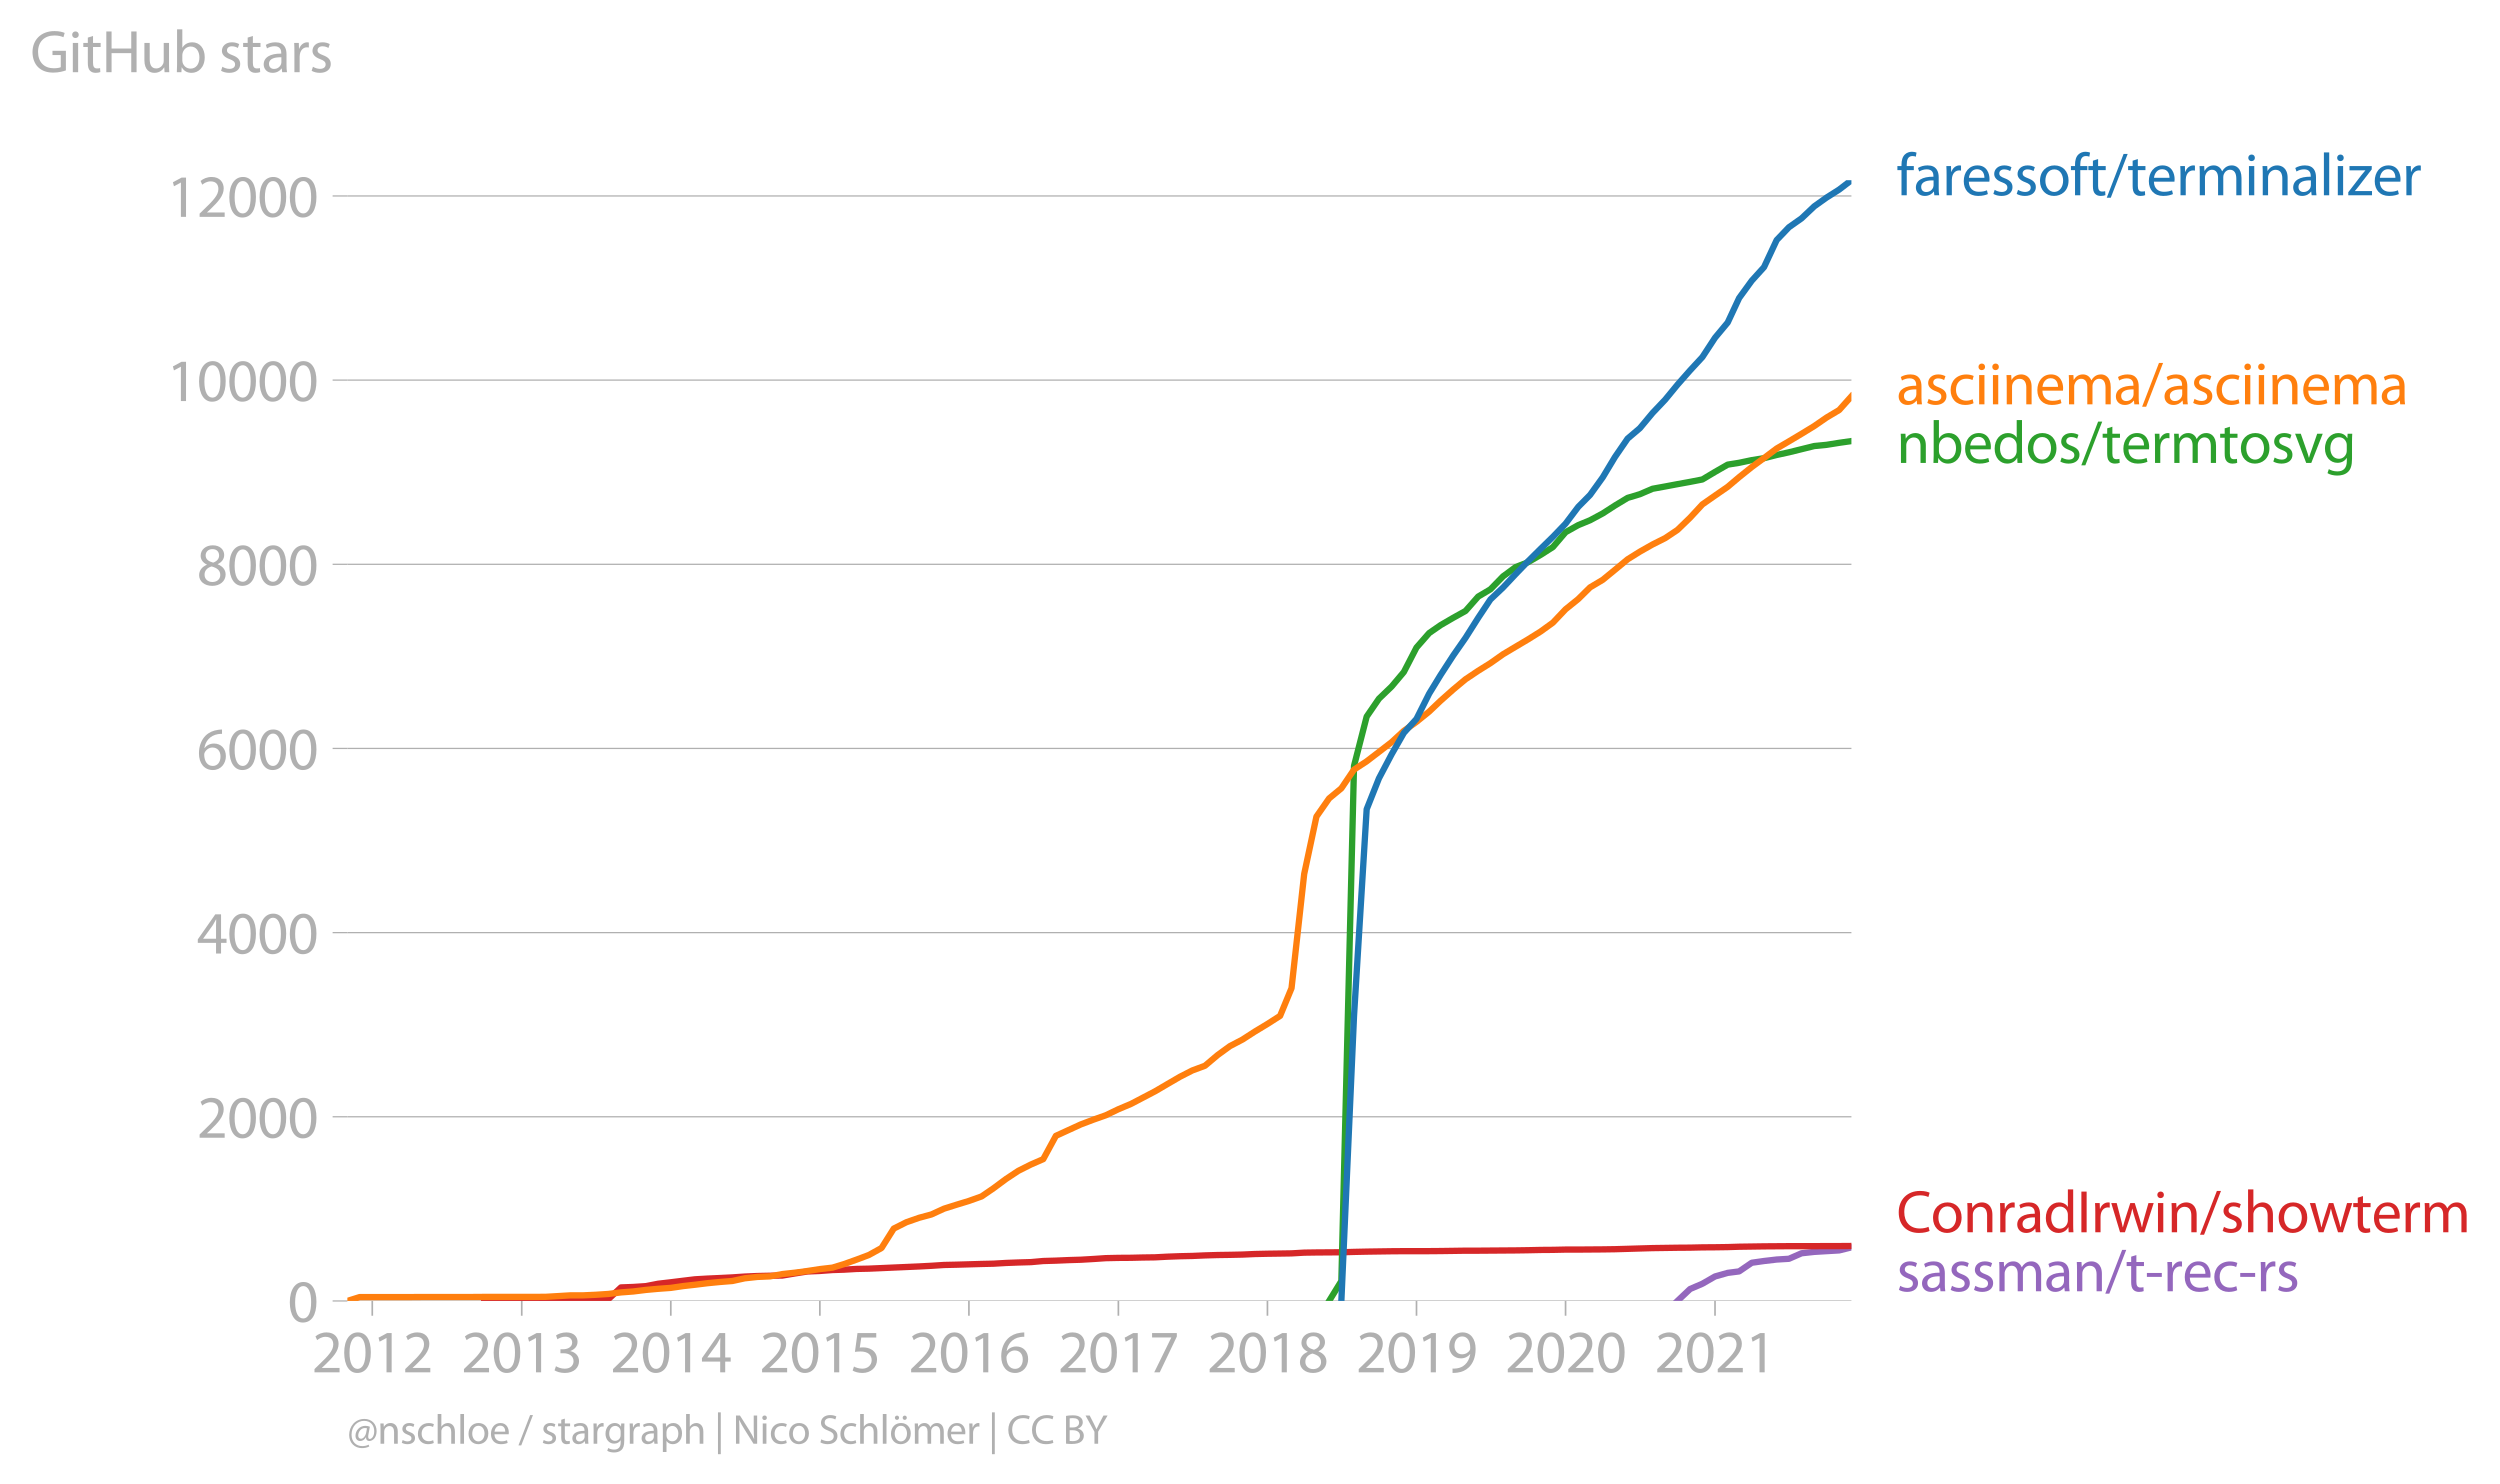 <svg xmlns:xlink="http://www.w3.org/1999/xlink" width="791.456" height="469.898" viewBox="0 0 593.592 352.423" xmlns="http://www.w3.org/2000/svg"><defs><style>*{stroke-linejoin:round;stroke-linecap:butt}</style></defs><g id="figure_1"><path d="M0 352.423h593.592V0H0v352.423z" style="fill:none" id="patch_1"/><g id="axes_1"><path d="M82.476 308.896h357.12V42.784H82.476v266.112z" style="fill:none" id="patch_2"/><g id="matplotlib.axis_1"><g id="xtick_1"><g id="line2d_1"><defs><path id="m7c6e158ec1" d="M0 0v3.5" style="stroke:#b0b0b0;stroke-width:.4"/></defs><use xlink:href="#m7c6e158ec1" x="88.391" y="308.896" style="fill:#b0b0b0;stroke:#b0b0b0;stroke-width:.4"/></g><g style="fill:#b0b0b0" transform="matrix(.14 0 0 -.14 74.028 325.836)" id="text_1"><defs><path id="MyriadPro-Regular-32" d="M2944 0v467H1075v13l333 307c877 845 1434 1466 1434 2234 0 595-378 1209-1274 1209-480 0-890-179-1178-422l180-397c192 160 505 352 883 352 621 0 825-390 825-813-6-627-486-1164-1548-2176L288 346V0h2656z" transform="scale(.016)"/><path id="MyriadPro-Regular-30" d="M1677 4230c-845 0-1447-768-1447-2163C243 691 794-70 1606-70c922 0 1447 780 1447 2195 0 1325-499 2105-1376 2105zm-32-435c582 0 845-672 845-1696 0-1062-276-1734-852-1734-512 0-844 614-844 1696 0 1133 358 1734 851 1734z" transform="scale(.016)"/><path id="MyriadPro-Regular-31" d="M1510 0h544v4160h-480l-908-486 108-429 724 390h12V0z" transform="scale(.016)"/></defs><use xlink:href="#MyriadPro-Regular-32"/><use xlink:href="#MyriadPro-Regular-30" x="51.3"/><use xlink:href="#MyriadPro-Regular-31" x="102.6"/><use xlink:href="#MyriadPro-Regular-32" x="153.9"/></g></g><g id="xtick_2"><use xlink:href="#m7c6e158ec1" x="123.88" y="308.896" style="fill:#b0b0b0;stroke:#b0b0b0;stroke-width:.4" id="line2d_2"/><g style="fill:#b0b0b0" transform="matrix(.14 0 0 -.14 109.517 325.836)" id="text_2"><defs><path id="MyriadPro-Regular-33" d="M269 211C474 77 883-70 1350-70c999 0 1517 582 1517 1248 0 582-416 966-928 1068v13c512 186 768 551 768 979 0 506-371 992-1190 992-448 0-871-160-1088-320l147-409c179 128 499 275 832 275 518 0 730-294 730-627 0-493-519-704-928-704H896v-423h314c544 0 1068-249 1075-832 6-345-218-806-941-806-390 0-762 160-922 262L269 211z" transform="scale(.016)"/></defs><use xlink:href="#MyriadPro-Regular-32"/><use xlink:href="#MyriadPro-Regular-30" x="51.3"/><use xlink:href="#MyriadPro-Regular-31" x="102.6"/><use xlink:href="#MyriadPro-Regular-33" x="153.9"/></g></g><g id="xtick_3"><use xlink:href="#m7c6e158ec1" x="159.272" y="308.896" style="fill:#b0b0b0;stroke:#b0b0b0;stroke-width:.4" id="line2d_3"/><g style="fill:#b0b0b0" transform="matrix(.14 0 0 -.14 144.909 325.836)" id="text_3"><defs><path id="MyriadPro-Regular-34" d="M2560 0v1133h582v441h-582v2586h-608L96 1504v-371h1933V0h531zM666 1574v13l1017 1415c115 192 218 371 346 614h19c-13-218-19-435-19-653V1574H666z" transform="scale(.016)"/></defs><use xlink:href="#MyriadPro-Regular-32"/><use xlink:href="#MyriadPro-Regular-30" x="51.3"/><use xlink:href="#MyriadPro-Regular-31" x="102.6"/><use xlink:href="#MyriadPro-Regular-34" x="153.9"/></g></g><g id="xtick_4"><use xlink:href="#m7c6e158ec1" x="194.664" y="308.896" style="fill:#b0b0b0;stroke:#b0b0b0;stroke-width:.4" id="line2d_4"/><g style="fill:#b0b0b0" transform="matrix(.14 0 0 -.14 180.301 325.836)" id="text_4"><defs><path id="MyriadPro-Regular-35" d="M2771 4160H781L512 2163c154 19 339 45 576 45 832 0 1190-384 1197-922 0-556-455-902-986-902-377 0-717 128-889 230L269 186C467 58 851-70 1306-70c902 0 1548 608 1548 1420 0 525-268 884-595 1069-256 154-576 224-896 224-153 0-243-13-339-25l160 1068h1587v474z" transform="scale(.016)"/></defs><use xlink:href="#MyriadPro-Regular-32"/><use xlink:href="#MyriadPro-Regular-30" x="51.3"/><use xlink:href="#MyriadPro-Regular-31" x="102.6"/><use xlink:href="#MyriadPro-Regular-35" x="153.9"/></g></g><g id="xtick_5"><use xlink:href="#m7c6e158ec1" x="230.056" y="308.896" style="fill:#b0b0b0;stroke:#b0b0b0;stroke-width:.4" id="line2d_5"/><g style="fill:#b0b0b0" transform="matrix(.14 0 0 -.14 215.693 325.836)" id="text_5"><defs><path id="MyriadPro-Regular-36" d="M2662 4224c-102 0-243-6-409-32-525-64-986-275-1331-614-410-410-704-1056-704-1876C218 621 800-70 1690-70c864 0 1382 704 1382 1465 0 813-518 1344-1254 1344-461 0-807-217-1005-480h-19c96 685 563 1331 1446 1479 160 25 307 32 422 25v461zM1690 365c-589 0-903 505-916 1190 0 103 26 186 64 250 154 301 468 512 807 512 518 0 857-359 857-954s-326-998-806-998h-6z" transform="scale(.016)"/></defs><use xlink:href="#MyriadPro-Regular-32"/><use xlink:href="#MyriadPro-Regular-30" x="51.3"/><use xlink:href="#MyriadPro-Regular-31" x="102.6"/><use xlink:href="#MyriadPro-Regular-36" x="153.9"/></g></g><g id="xtick_6"><use xlink:href="#m7c6e158ec1" x="265.545" y="308.896" style="fill:#b0b0b0;stroke:#b0b0b0;stroke-width:.4" id="line2d_6"/><g style="fill:#b0b0b0" transform="matrix(.14 0 0 -.14 251.182 325.836)" id="text_6"><defs><path id="MyriadPro-Regular-37" d="M365 4160v-467h2035v-13L595 0h583l1811 3789v371H365z" transform="scale(.016)"/></defs><use xlink:href="#MyriadPro-Regular-32"/><use xlink:href="#MyriadPro-Regular-30" x="51.3"/><use xlink:href="#MyriadPro-Regular-31" x="102.6"/><use xlink:href="#MyriadPro-Regular-37" x="153.9"/></g></g><g id="xtick_7"><use xlink:href="#m7c6e158ec1" x="300.937" y="308.896" style="fill:#b0b0b0;stroke:#b0b0b0;stroke-width:.4" id="line2d_7"/><g style="fill:#b0b0b0" transform="matrix(.14 0 0 -.14 286.574 325.836)" id="text_7"><defs><path id="MyriadPro-Regular-38" d="M1062 2170c-512-218-825-589-825-1114C237 448 762-70 1632-70c794 0 1414 486 1414 1209 0 506-320 871-838 1075v20c512 243 685 620 685 972 0 519-403 1024-1210 1024-729 0-1286-448-1286-1107 0-358 198-717 659-934l6-19zm583-1831c-531 0-851 371-832 794 0 397 262 717 749 857 563-160 915-403 915-908 0-423-327-743-832-743zm6 3488c506 0 704-345 704-678 0-378-275-634-633-755-480 128-794 352-794 768 0 358 256 665 723 665z" transform="scale(.016)"/></defs><use xlink:href="#MyriadPro-Regular-32"/><use xlink:href="#MyriadPro-Regular-30" x="51.3"/><use xlink:href="#MyriadPro-Regular-31" x="102.6"/><use xlink:href="#MyriadPro-Regular-38" x="153.9"/></g></g><g id="xtick_8"><use xlink:href="#m7c6e158ec1" x="336.329" y="308.896" style="fill:#b0b0b0;stroke:#b0b0b0;stroke-width:.4" id="line2d_8"/><g style="fill:#b0b0b0" transform="matrix(.14 0 0 -.14 321.966 325.836)" id="text_8"><defs><path id="MyriadPro-Regular-39" d="M614-64c135-6 314 0 519 32 448 51 889 243 1209 557 410 397 717 1037 717 1952 0 1062-525 1753-1376 1753S262 3539 262 2752c0-710 480-1274 1229-1274 416 0 749 167 979 448h20c-77-492-276-857-551-1107-237-224-544-358-870-403-192-19-333-32-455-19V-64zm1024 3866c589 0 852-544 852-1255 0-89-20-153-52-205-147-249-441-435-819-435-486 0-800 365-800 883 0 589 339 1012 813 1012h6z" transform="scale(.016)"/></defs><use xlink:href="#MyriadPro-Regular-32"/><use xlink:href="#MyriadPro-Regular-30" x="51.3"/><use xlink:href="#MyriadPro-Regular-31" x="102.6"/><use xlink:href="#MyriadPro-Regular-39" x="153.9"/></g></g><g id="xtick_9"><use xlink:href="#m7c6e158ec1" x="371.721" y="308.896" style="fill:#b0b0b0;stroke:#b0b0b0;stroke-width:.4" id="line2d_9"/><g style="fill:#b0b0b0" transform="matrix(.14 0 0 -.14 357.358 325.836)" id="text_9"><use xlink:href="#MyriadPro-Regular-32"/><use xlink:href="#MyriadPro-Regular-30" x="51.3"/><use xlink:href="#MyriadPro-Regular-32" x="102.6"/><use xlink:href="#MyriadPro-Regular-30" x="153.9"/></g></g><g id="xtick_10"><use xlink:href="#m7c6e158ec1" x="407.21" y="308.896" style="fill:#b0b0b0;stroke:#b0b0b0;stroke-width:.4" id="line2d_10"/><g style="fill:#b0b0b0" transform="matrix(.14 0 0 -.14 392.847 325.836)" id="text_10"><use xlink:href="#MyriadPro-Regular-32"/><use xlink:href="#MyriadPro-Regular-30" x="51.3"/><use xlink:href="#MyriadPro-Regular-32" x="102.6"/><use xlink:href="#MyriadPro-Regular-31" x="153.9"/></g></g></g><g id="matplotlib.axis_2"><g id="ytick_1"><path d="M82.476 308.896h357.12" clip-path="url(#pd709c7464a)" style="fill:none;stroke:#b0b0b0;stroke-width:.3;stroke-linecap:square" id="line2d_11"/><g id="line2d_12"><defs><path id="m7b6331c3ac" d="M0 0h-3.5" style="stroke:#b0b0b0;stroke-width:.3"/></defs><use xlink:href="#m7b6331c3ac" x="82.476" y="308.896" style="fill:#b0b0b0;stroke:#b0b0b0;stroke-width:.3"/></g><use xlink:href="#MyriadPro-Regular-30" style="fill:#b0b0b0" transform="matrix(.14 0 0 -.14 68.295 313.866)" id="text_11"/></g><g id="ytick_2"><path d="M82.476 265.167h357.12" clip-path="url(#pd709c7464a)" style="fill:none;stroke:#b0b0b0;stroke-width:.3;stroke-linecap:square" id="line2d_13"/><use xlink:href="#m7b6331c3ac" x="82.476" y="265.167" style="fill:#b0b0b0;stroke:#b0b0b0;stroke-width:.3" id="line2d_14"/><g style="fill:#b0b0b0" transform="matrix(.14 0 0 -.14 46.75 270.137)" id="text_12"><use xlink:href="#MyriadPro-Regular-32"/><use xlink:href="#MyriadPro-Regular-30" x="51.3"/><use xlink:href="#MyriadPro-Regular-30" x="102.6"/><use xlink:href="#MyriadPro-Regular-30" x="153.9"/></g></g><g id="ytick_3"><path d="M82.476 221.438h357.12" clip-path="url(#pd709c7464a)" style="fill:none;stroke:#b0b0b0;stroke-width:.3;stroke-linecap:square" id="line2d_15"/><use xlink:href="#m7b6331c3ac" x="82.476" y="221.438" style="fill:#b0b0b0;stroke:#b0b0b0;stroke-width:.3" id="line2d_16"/><g style="fill:#b0b0b0" transform="matrix(.14 0 0 -.14 46.75 226.408)" id="text_13"><use xlink:href="#MyriadPro-Regular-34"/><use xlink:href="#MyriadPro-Regular-30" x="51.3"/><use xlink:href="#MyriadPro-Regular-30" x="102.6"/><use xlink:href="#MyriadPro-Regular-30" x="153.9"/></g></g><g id="ytick_4"><path d="M82.476 177.71h357.12" clip-path="url(#pd709c7464a)" style="fill:none;stroke:#b0b0b0;stroke-width:.3;stroke-linecap:square" id="line2d_17"/><use xlink:href="#m7b6331c3ac" x="82.476" y="177.709" style="fill:#b0b0b0;stroke:#b0b0b0;stroke-width:.3" id="line2d_18"/><g style="fill:#b0b0b0" transform="matrix(.14 0 0 -.14 46.75 182.68)" id="text_14"><use xlink:href="#MyriadPro-Regular-36"/><use xlink:href="#MyriadPro-Regular-30" x="51.3"/><use xlink:href="#MyriadPro-Regular-30" x="102.6"/><use xlink:href="#MyriadPro-Regular-30" x="153.9"/></g></g><g id="ytick_5"><path d="M82.476 133.98h357.12" clip-path="url(#pd709c7464a)" style="fill:none;stroke:#b0b0b0;stroke-width:.3;stroke-linecap:square" id="line2d_19"/><use xlink:href="#m7b6331c3ac" x="82.476" y="133.98" style="fill:#b0b0b0;stroke:#b0b0b0;stroke-width:.3" id="line2d_20"/><g style="fill:#b0b0b0" transform="matrix(.14 0 0 -.14 46.75 138.95)" id="text_15"><use xlink:href="#MyriadPro-Regular-38"/><use xlink:href="#MyriadPro-Regular-30" x="51.3"/><use xlink:href="#MyriadPro-Regular-30" x="102.6"/><use xlink:href="#MyriadPro-Regular-30" x="153.9"/></g></g><g id="ytick_6"><path d="M82.476 90.252h357.12" clip-path="url(#pd709c7464a)" style="fill:none;stroke:#b0b0b0;stroke-width:.3;stroke-linecap:square" id="line2d_21"/><use xlink:href="#m7b6331c3ac" x="82.476" y="90.252" style="fill:#b0b0b0;stroke:#b0b0b0;stroke-width:.3" id="line2d_22"/><g style="fill:#b0b0b0" transform="matrix(.14 0 0 -.14 39.568 95.222)" id="text_16"><use xlink:href="#MyriadPro-Regular-31"/><use xlink:href="#MyriadPro-Regular-30" x="51.3"/><use xlink:href="#MyriadPro-Regular-30" x="102.6"/><use xlink:href="#MyriadPro-Regular-30" x="153.9"/><use xlink:href="#MyriadPro-Regular-30" x="205.2"/></g></g><g id="ytick_7"><path d="M82.476 46.523h357.12" clip-path="url(#pd709c7464a)" style="fill:none;stroke:#b0b0b0;stroke-width:.3;stroke-linecap:square" id="line2d_23"/><use xlink:href="#m7b6331c3ac" x="82.476" y="46.523" style="fill:#b0b0b0;stroke:#b0b0b0;stroke-width:.3" id="line2d_24"/><g style="fill:#b0b0b0" transform="matrix(.14 0 0 -.14 39.568 51.493)" id="text_17"><use xlink:href="#MyriadPro-Regular-31"/><use xlink:href="#MyriadPro-Regular-32" x="51.3"/><use xlink:href="#MyriadPro-Regular-30" x="102.6"/><use xlink:href="#MyriadPro-Regular-30" x="153.9"/><use xlink:href="#MyriadPro-Regular-30" x="205.2"/></g></g><g style="fill:#b0b0b0" transform="matrix(.14 0 0 -.14 7.2 17.14)" id="text_18"><defs><path id="MyriadPro-Regular-47" d="M3770 2266H2349v-448h877V531c-128-64-378-115-743-115-1005 0-1664 646-1664 1741 0 1081 685 1734 1735 1734 435 0 723-83 953-185l135 454c-186 90-576 198-1076 198-1446 0-2329-940-2336-2227 0-672 231-1248 602-1606 422-403 960-570 1613-570 582 0 1075 147 1325 237v2074z" transform="scale(.016)"/><path id="MyriadPro-Regular-69" d="M1030 0v3098H467V0h563zM749 4320c-205 0-352-154-352-352 0-192 141-346 339-346 224 0 365 154 358 346 0 198-134 352-345 352z" transform="scale(.016)"/><path id="MyriadPro-Regular-74" d="M595 3667v-569H115v-429h480V979c0-365 58-640 218-806C947 19 1158-70 1421-70c217 0 390 38 499 83l-26 422c-83-25-172-38-326-38-314 0-422 217-422 601v1671h806v429h-806v742l-551-173z" transform="scale(.016)"/><path id="MyriadPro-Regular-48" d="M486 4314V0h557v2022h2087V0h563v4314h-563V2509H1043v1805H486z" transform="scale(.016)"/><path id="MyriadPro-Regular-75" d="M3059 3098h-563V1197c0-103-19-205-51-288-103-250-365-512-743-512-512 0-691 397-691 985v1716H448V1286C448 198 1030-70 1517-70c550 0 877 326 1024 576h13l32-506h499c-19 243-26 525-26 845v2253z" transform="scale(.016)"/><path id="MyriadPro-Regular-62" d="M467 800c0-275-13-589-25-800h486l26 512h19c230-410 589-582 1037-582 691 0 1388 550 1388 1657 7 941-537 1581-1305 1581-499 0-858-224-1056-570h-13v1946H467V800zm557 998c0 90 19 167 32 231 115 429 474 691 858 691 601 0 921-531 921-1152 0-710-352-1190-941-1190-409 0-736 268-844 659-13 64-26 134-26 205v556z" transform="scale(.016)"/><path id="MyriadPro-Regular-73" d="M250 147C467 19 781-70 1120-70c736 0 1158 390 1158 934 0 461-275 730-812 934-404 154-589 269-589 525 0 231 185 423 518 423 288 0 512-103 634-180l141 410c-173 102-448 192-762 192-666 0-1069-410-1069-909 0-371 263-678 819-877 416-153 576-300 576-569 0-256-192-461-601-461-282 0-576 115-743 224L250 147z" transform="scale(.016)"/><path id="MyriadPro-Regular-61" d="M2643 1901c0 621-230 1267-1177 1267-391 0-762-109-1018-275l128-371c218 140 518 230 806 230 634 0 704-461 704-717v-64C890 1978 224 1568 224 819c0-448 320-889 947-889 442 0 775 217 947 460h20l44-390h512c-38 211-51 474-51 742v1159zm-544-858c0-57-13-121-32-179-89-262-345-518-749-518-288 0-531 172-531 537 0 602 698 711 1312 698v-538z" transform="scale(.016)"/><path id="MyriadPro-Regular-72" d="M467 0h557v1651c0 96 13 186 26 263 76 422 358 723 755 723 77 0 134-7 192-19v531c-51 13-96 19-160 19-378 0-717-262-858-678h-25l-20 608H442c19-288 25-602 25-967V0z" transform="scale(.016)"/></defs><use xlink:href="#MyriadPro-Regular-47"/><use xlink:href="#MyriadPro-Regular-69" x="64.6"/><use xlink:href="#MyriadPro-Regular-74" x="88"/><use xlink:href="#MyriadPro-Regular-48" x="121.1"/><use xlink:href="#MyriadPro-Regular-75" x="186.3"/><use xlink:href="#MyriadPro-Regular-62" x="241.4"/><use xlink:href="#MyriadPro-Regular-20" x="298.3"/><use xlink:href="#MyriadPro-Regular-73" x="319.5"/><use xlink:href="#MyriadPro-Regular-74" x="359.1"/><use xlink:href="#MyriadPro-Regular-61" x="392.2"/><use xlink:href="#MyriadPro-Regular-72" x="440.4"/><use xlink:href="#MyriadPro-Regular-73" x="473.1"/></g></g><path d="m398.29 308.896 3.005-2.842 2.91-1.247 3.005-1.727 3.006-.853 2.715-.35 3.006-2.055 2.909-.415 3.006-.35 2.909-.175 3.006-1.312 3.005-.328 2.91-.175 3.005-.175 2.91-.721" clip-path="url(#pd709c7464a)" style="fill:none;stroke:#9467bd;stroke-width:1.5;stroke-linecap:square" id="line2d_25"/><path d="m114.96 308.896 3.005-.262h17.551l3.006-.066 2.909-.087h3.006l3.005-2.8 2.91-.108 3.005-.197 2.91-.569 3.005-.35 3.006-.371 2.715-.328 3.006-.175 2.909-.131 3.006-.153 2.909-.197 3.006-.131 3.005-.066 2.91-.044 3.005-.503 2.91-.459 3.005-.13 3.006-.22 2.715-.087 3.006-.175 2.909-.065 3.006-.132 2.909-.13 3.006-.132 3.005-.131 2.91-.153 3.005-.197 2.91-.066 3.005-.087 3.006-.088 2.812-.065 3.006-.175 2.909-.11 3.006-.087 2.909-.262 3.006-.088 3.005-.13 2.91-.088 3.005-.175 2.91-.197 3.005-.066 3.006-.021 2.715-.066 3.006-.044 2.909-.153 3.006-.11 2.909-.065 3.006-.13 3.005-.088 2.91-.044 3.005-.066 2.91-.13 3.005-.067 3.006-.043 2.715-.044 3.006-.175 2.909-.044 3.006-.021 2.909-.022 3.006-.088 3.005-.065 2.91-.044 3.005-.044 2.91-.022H339.334l2.715-.022 3.006-.043 2.909-.044h3.006l2.909-.022 3.006-.022 3.005-.022 2.91-.043 3.005-.066 2.91-.022 3.005-.065h3.006l2.812-.022 3.006-.022 2.909-.044 3.006-.087 2.909-.088 3.006-.087 3.005-.044 2.91-.044 3.005-.022 2.91-.065 3.005-.022 3.006-.044 2.715-.087 3.006-.044 2.909-.044 3.006-.022 2.909-.021H430.772l2.91-.022h3.005l2.91-.022" clip-path="url(#pd709c7464a)" style="fill:none;stroke:#d62728;stroke-width:1.5;stroke-linecap:square" id="line2d_26"/><path d="m315.579 308.896 2.909-4.723 3.006-122.31 3.005-11.719 2.91-4.241 3.005-2.887 2.91-3.454 3.005-5.816 3.006-3.433 2.715-1.88 3.006-1.75 2.909-1.617 3.006-3.411 2.909-1.727 3.006-3.083 3.005-2.209 2.91-1.137 3.005-1.749 2.91-1.858 3.005-3.52 3.006-1.684 2.812-1.159 3.006-1.618 2.909-1.88 3.006-1.815 2.909-.874 3.006-1.29 3.005-.547 2.91-.547 3.005-.546 2.91-.569 3.005-1.793 3.006-1.727 2.715-.437 3.006-.634 2.909-.46 3.006-.765 2.909-.634 3.006-.743 3.005-.743 2.91-.285 3.005-.48 2.91-.416" clip-path="url(#pd709c7464a)" style="fill:none;stroke:#2ca02c;stroke-width:1.5;stroke-linecap:square" id="line2d_27"/><g style="fill:#1f77b4" transform="matrix(.14 0 0 -.14 450.31 46.368)" id="text_19"><defs><path id="MyriadPro-Regular-66" d="M1082 0v2669h748v429h-748v166c0 474 121 896 601 896 160 0 275-32 359-70l76 435c-108 45-281 89-480 89-262 0-544-83-755-288-262-249-358-646-358-1081v-147H90v-429h435V0h557z" transform="scale(.016)"/><path id="MyriadPro-Regular-65" d="M2957 1446c6 58 19 148 19 263 0 569-269 1459-1280 1459-902 0-1453-736-1453-1670C243 563 813-70 1766-70c493 0 832 108 1031 198l-96 403c-211-89-455-160-858-160-563 0-1049 314-1062 1075h2176zM787 1850c45 390 295 915 864 915 634 0 787-557 781-915H787z" transform="scale(.016)"/><path id="MyriadPro-Regular-6f" d="M1779 3168c-857 0-1536-608-1536-1645C243 544 890-70 1728-70c749 0 1542 499 1542 1644 0 948-601 1594-1491 1594zm-13-422c666 0 928-666 928-1191 0-697-403-1203-940-1203-551 0-941 512-941 1190 0 589 288 1204 953 1204z" transform="scale(.016)"/><path id="MyriadPro-Regular-2f" d="m422-256 1792 4640h-435L-6-256h428z" transform="scale(.016)"/><path id="MyriadPro-Regular-6d" d="M467 0h551v1869c0 96 12 192 44 275 90 282 346 563 698 563 429 0 646-358 646-851V0h551v1914c0 102 19 204 45 281 96 275 345 512 665 512 455 0 672-358 672-953V0h551v1824c0 1075-608 1344-1018 1344-294 0-499-77-685-218-128-96-249-230-345-403h-13c-135 365-455 621-877 621-512 0-800-275-973-570h-19l-26 500H442c19-256 25-519 25-839V0z" transform="scale(.016)"/><path id="MyriadPro-Regular-6e" d="M467 0h563v1862c0 96 13 192 39 263 96 313 384 576 755 576 531 0 717-416 717-915V0h563v1850c0 1062-666 1318-1094 1318-512 0-871-288-1024-582h-13l-32 512H442c19-256 25-519 25-839V0z" transform="scale(.016)"/><path id="MyriadPro-Regular-6c" d="M467 0h563v4544H467V0z" transform="scale(.016)"/><path id="MyriadPro-Regular-7a" d="M115 0h2515v448H819v13c141 160 269 313 397 486l1382 1799 7 352H243v-455h1677v-13c-141-166-269-313-403-480L115 326V0z" transform="scale(.016)"/></defs><use xlink:href="#MyriadPro-Regular-66"/><use xlink:href="#MyriadPro-Regular-61" x="29.2"/><use xlink:href="#MyriadPro-Regular-72" x="77.4"/><use xlink:href="#MyriadPro-Regular-65" x="110.1"/><use xlink:href="#MyriadPro-Regular-73" x="160.2"/><use xlink:href="#MyriadPro-Regular-73" x="199.8"/><use xlink:href="#MyriadPro-Regular-6f" x="239.4"/><use xlink:href="#MyriadPro-Regular-66" x="294.3"/><use xlink:href="#MyriadPro-Regular-74" x="323.5"/><use xlink:href="#MyriadPro-Regular-2f" x="356.6"/><use xlink:href="#MyriadPro-Regular-74" x="390.9"/><use xlink:href="#MyriadPro-Regular-65" x="424"/><use xlink:href="#MyriadPro-Regular-72" x="474.1"/><use xlink:href="#MyriadPro-Regular-6d" x="506.8"/><use xlink:href="#MyriadPro-Regular-69" x="590.2"/><use xlink:href="#MyriadPro-Regular-6e" x="613.6"/><use xlink:href="#MyriadPro-Regular-61" x="669.1"/><use xlink:href="#MyriadPro-Regular-6c" x="717.3"/><use xlink:href="#MyriadPro-Regular-69" x="740.9"/><use xlink:href="#MyriadPro-Regular-7a" x="764.3"/><use xlink:href="#MyriadPro-Regular-65" x="807.1"/><use xlink:href="#MyriadPro-Regular-72" x="857.2"/></g><g style="fill:#ff7f0e" transform="matrix(.14 0 0 -.14 450.31 95.997)" id="text_20"><defs><path id="MyriadPro-Regular-63" d="M2579 538c-160-71-371-154-691-154-614 0-1075 442-1075 1158 0 647 384 1172 1094 1172 307 0 519-71 653-148l128 436c-154 76-448 160-781 160-1011 0-1664-692-1664-1645C243 570 851-70 1786-70c416 0 742 108 889 185l-96 423z" transform="scale(.016)"/></defs><use xlink:href="#MyriadPro-Regular-61"/><use xlink:href="#MyriadPro-Regular-73" x="48.2"/><use xlink:href="#MyriadPro-Regular-63" x="87.8"/><use xlink:href="#MyriadPro-Regular-69" x="132.6"/><use xlink:href="#MyriadPro-Regular-69" x="156"/><use xlink:href="#MyriadPro-Regular-6e" x="179.4"/><use xlink:href="#MyriadPro-Regular-65" x="234.9"/><use xlink:href="#MyriadPro-Regular-6d" x="285"/><use xlink:href="#MyriadPro-Regular-61" x="368.4"/><use xlink:href="#MyriadPro-Regular-2f" x="416.6"/><use xlink:href="#MyriadPro-Regular-61" x="450.9"/><use xlink:href="#MyriadPro-Regular-73" x="499.1"/><use xlink:href="#MyriadPro-Regular-63" x="538.7"/><use xlink:href="#MyriadPro-Regular-69" x="583.5"/><use xlink:href="#MyriadPro-Regular-69" x="606.9"/><use xlink:href="#MyriadPro-Regular-6e" x="630.3"/><use xlink:href="#MyriadPro-Regular-65" x="685.8"/><use xlink:href="#MyriadPro-Regular-6d" x="735.9"/><use xlink:href="#MyriadPro-Regular-61" x="819.3"/></g><g style="fill:#2ca02c" transform="matrix(.14 0 0 -.14 450.31 109.92)" id="text_21"><defs><path id="MyriadPro-Regular-64" d="M2579 4544V2694h-13c-140 250-460 474-934 474-755 0-1395-634-1389-1664C243 563 819-70 1568-70c506 0 883 262 1056 608h13l25-538h506c-19 211-26 525-26 800v3744h-563zm0-3245c0-89-6-166-25-243-103-422-448-672-826-672-608 0-915 518-915 1146 0 684 345 1196 928 1196 422 0 729-294 813-652 19-71 25-167 25-237v-538z" transform="scale(.016)"/><path id="MyriadPro-Regular-76" d="M83 3098 1261 0h537l1216 3098h-588l-602-1741c-102-282-192-538-262-794h-20c-64 256-147 512-249 794L685 3098H83z" transform="scale(.016)"/><path id="MyriadPro-Regular-67" d="M3110 2246c0 378 13 628 26 852h-493l-25-468h-13c-135 256-429 538-967 538-710 0-1395-595-1395-1645C243 666 794 13 1562 13c480 0 812 230 985 518h13V186c0-781-422-1082-998-1082-384 0-704 115-909 243l-141-429c250-166 659-256 1030-256 391 0 826 90 1127 372 301 268 441 704 441 1414v1798zm-556-928c0-96-13-204-45-300-122-359-435-576-781-576-608 0-915 505-915 1113 0 717 384 1171 921 1171 410 0 685-268 788-595 25-77 32-160 32-256v-557z" transform="scale(.016)"/></defs><use xlink:href="#MyriadPro-Regular-6e"/><use xlink:href="#MyriadPro-Regular-62" x="55.5"/><use xlink:href="#MyriadPro-Regular-65" x="112.4"/><use xlink:href="#MyriadPro-Regular-64" x="162.5"/><use xlink:href="#MyriadPro-Regular-6f" x="218.9"/><use xlink:href="#MyriadPro-Regular-73" x="273.8"/><use xlink:href="#MyriadPro-Regular-2f" x="313.4"/><use xlink:href="#MyriadPro-Regular-74" x="347.7"/><use xlink:href="#MyriadPro-Regular-65" x="380.8"/><use xlink:href="#MyriadPro-Regular-72" x="430.9"/><use xlink:href="#MyriadPro-Regular-6d" x="463.6"/><use xlink:href="#MyriadPro-Regular-74" x="547"/><use xlink:href="#MyriadPro-Regular-6f" x="580.1"/><use xlink:href="#MyriadPro-Regular-73" x="635"/><use xlink:href="#MyriadPro-Regular-76" x="674.6"/><use xlink:href="#MyriadPro-Regular-67" x="722.7"/></g><g style="fill:#d62728" transform="matrix(.14 0 0 -.14 450.31 292.591)" id="text_22"><defs><path id="MyriadPro-Regular-43" d="M3386 582c-224-108-570-179-909-179-1050 0-1658 679-1658 1735 0 1132 672 1779 1683 1779 359 0 660-77 871-179l134 454c-147 77-486 192-1024 192-1337 0-2253-915-2253-2266C230 704 1146-70 2362-70c524 0 934 108 1139 211l-115 441z" transform="scale(.016)"/><path id="MyriadPro-Regular-49" d="M486 4314V0h557v4314H486z" transform="scale(.016)"/><path id="MyriadPro-Regular-77" d="M115 3098 1050 0h512l499 1472c109 333 205 653 281 1024h13c77-365 167-672 275-1018L3104 0h512l998 3098h-556l-442-1556c-102-364-186-691-237-1004h-19c-70 313-160 640-275 1011l-480 1549h-474l-505-1575c-103-339-205-672-276-985h-19c-57 320-141 640-230 985L691 3098H115z" transform="scale(.016)"/><path id="MyriadPro-Regular-68" d="M467 0h563v1869c0 109 7 192 39 269 102 307 390 563 755 563 531 0 717-423 717-922V0h563v1843c0 1069-666 1325-1082 1325-211 0-409-64-576-160-172-96-313-237-403-397h-13v1933H467V0z" transform="scale(.016)"/></defs><use xlink:href="#MyriadPro-Regular-43"/><use xlink:href="#MyriadPro-Regular-6f" x="58"/><use xlink:href="#MyriadPro-Regular-6e" x="112.9"/><use xlink:href="#MyriadPro-Regular-72" x="168.4"/><use xlink:href="#MyriadPro-Regular-61" x="201.1"/><use xlink:href="#MyriadPro-Regular-64" x="249.3"/><use xlink:href="#MyriadPro-Regular-49" x="305.7"/><use xlink:href="#MyriadPro-Regular-72" x="329.6"/><use xlink:href="#MyriadPro-Regular-77" x="362.3"/><use xlink:href="#MyriadPro-Regular-69" x="435.9"/><use xlink:href="#MyriadPro-Regular-6e" x="459.3"/><use xlink:href="#MyriadPro-Regular-2f" x="514.8"/><use xlink:href="#MyriadPro-Regular-73" x="549.1"/><use xlink:href="#MyriadPro-Regular-68" x="588.7"/><use xlink:href="#MyriadPro-Regular-6f" x="644.2"/><use xlink:href="#MyriadPro-Regular-77" x="699.1"/><use xlink:href="#MyriadPro-Regular-74" x="772.7"/><use xlink:href="#MyriadPro-Regular-65" x="805.8"/><use xlink:href="#MyriadPro-Regular-72" x="855.9"/><use xlink:href="#MyriadPro-Regular-6d" x="888.6"/></g><g style="fill:#9467bd" transform="matrix(.14 0 0 -.14 450.31 306.591)" id="text_23"><defs><path id="MyriadPro-Regular-2d" d="M192 1939v-416h1581v416H192z" transform="scale(.016)"/></defs><use xlink:href="#MyriadPro-Regular-73"/><use xlink:href="#MyriadPro-Regular-61" x="39.6"/><use xlink:href="#MyriadPro-Regular-73" x="87.8"/><use xlink:href="#MyriadPro-Regular-73" x="127.4"/><use xlink:href="#MyriadPro-Regular-6d" x="167"/><use xlink:href="#MyriadPro-Regular-61" x="250.4"/><use xlink:href="#MyriadPro-Regular-6e" x="298.6"/><use xlink:href="#MyriadPro-Regular-2f" x="354.1"/><use xlink:href="#MyriadPro-Regular-74" x="388.4"/><use xlink:href="#MyriadPro-Regular-2d" x="421.5"/><use xlink:href="#MyriadPro-Regular-72" x="452.2"/><use xlink:href="#MyriadPro-Regular-65" x="484.9"/><use xlink:href="#MyriadPro-Regular-63" x="535"/><use xlink:href="#MyriadPro-Regular-2d" x="579.8"/><use xlink:href="#MyriadPro-Regular-72" x="610.5"/><use xlink:href="#MyriadPro-Regular-73" x="643.2"/></g><g style="fill:#b0b0b0" transform="matrix(.097 0 0 -.097 82.476 342.794)" id="text_24"><defs><path id="MyriadPro-Regular-40" d="M2867 1632c-70-397-409-870-781-870-281 0-422 204-422 486 0 621 454 1152 1018 1152 147 0 256-26 320-45l-135-723zm384-1773c-262-147-601-224-966-224-947 0-1645 666-1645 1735 0 1299 877 2131 1920 2131 992 0 1549-672 1549-1600 0-743-365-1178-691-1171-212 6-288 230-192 716l217 1159c-166 77-409 134-685 134-889 0-1516-723-1516-1517 0-505 320-806 691-806 384 0 678 186 902 563h26c-19-390 217-563 473-563 602 0 1140 563 1140 1523 0 1069-749 1856-1863 1856-1421 0-2336-1145-2336-2464C275 96 1165-672 2214-672c429 0 788 70 1140 256l-103 275z" transform="scale(.016)"/><path id="MyriadPro-Regular-70" d="M467-1267h557V416h13c185-307 544-486 953-486 730 0 1408 550 1408 1664 0 940-563 1574-1312 1574-505 0-870-224-1100-602h-13l-26 532H442c12-295 25-615 25-1012v-3353zm557 3059c0 77 19 160 38 230 109 423 468 698 852 698 595 0 921-531 921-1152 0-710-345-1197-941-1197-403 0-742 269-844 659-13 71-26 148-26 231v531z" transform="scale(.016)"/><path id="MyriadPro-Regular-7c" d="M550 4800v-6400h429v6400H550z" transform="scale(.016)"/><path id="MyriadPro-Regular-4e" d="M1011 0v1843c0 717-13 1235-45 1779l20 7c217-467 505-960 806-1440L3162 0h563v4314h-525V2509c0-672 13-1197 64-1773l-13-6c-205 441-454 896-774 1401L1094 4314H486V0h525z" transform="scale(.016)"/><path id="MyriadPro-Regular-53" d="M269 211C499 58 954-70 1370-70c1017 0 1510 582 1510 1248 0 633-371 985-1101 1267-595 230-857 429-857 832 0 294 224 646 812 646 391 0 679-128 820-205l153 455c-192 109-512 211-953 211-839 0-1396-499-1396-1171 0-608 436-973 1140-1223 582-224 812-454 812-857 0-435-332-736-902-736-384 0-749 128-998 281L269 211z" transform="scale(.016)"/><path id="MyriadPro-Regular-f6" d="M1165 3648c185 0 313 154 313 326 0 186-134 327-313 327s-327-147-327-327c0-172 135-326 320-326h7zm1184 0c185 0 313 154 313 326 0 186-134 327-313 327s-320-147-320-327c0-172 128-326 313-326h7zm-570-480c-857 0-1536-608-1536-1645C243 544 890-70 1728-70c749 0 1542 499 1542 1644 0 948-601 1594-1491 1594zm-13-422c666 0 928-666 928-1191 0-697-403-1203-940-1203-551 0-941 512-941 1190 0 589 288 1204 953 1204z" transform="scale(.016)"/><path id="MyriadPro-Regular-42" d="M486 13c186-26 480-51 864-51 704 0 1191 128 1492 403 217 211 364 493 364 864 0 640-480 979-889 1081v13c454 167 729 531 729 947 0 340-134 596-358 762-269 218-627 314-1184 314-390 0-774-39-1018-90V13zm557 3865c90 20 237 39 493 39 563 0 947-199 947-704 0-416-345-723-934-723h-506v1388zm0-1811h461c608 0 1114-243 1114-832 0-627-532-838-1108-838-198 0-358 6-467 25v1645z" transform="scale(.016)"/><path id="MyriadPro-Regular-59" d="M2010 0v1837l1446 2477h-634l-620-1191c-167-326-314-608-436-889h-12c-135 300-263 563-429 889L717 4314H83l1363-2484V0h564z" transform="scale(.016)"/></defs><use xlink:href="#MyriadPro-Regular-40"/><use xlink:href="#MyriadPro-Regular-6e" x="73.7"/><use xlink:href="#MyriadPro-Regular-73" x="129.2"/><use xlink:href="#MyriadPro-Regular-63" x="168.8"/><use xlink:href="#MyriadPro-Regular-68" x="213.6"/><use xlink:href="#MyriadPro-Regular-6c" x="269.1"/><use xlink:href="#MyriadPro-Regular-6f" x="292.7"/><use xlink:href="#MyriadPro-Regular-65" x="347.6"/><use xlink:href="#MyriadPro-Regular-20" x="397.7"/><use xlink:href="#MyriadPro-Regular-2f" x="418.9"/><use xlink:href="#MyriadPro-Regular-20" x="453.2"/><use xlink:href="#MyriadPro-Regular-73" x="474.4"/><use xlink:href="#MyriadPro-Regular-74" x="514"/><use xlink:href="#MyriadPro-Regular-61" x="547.1"/><use xlink:href="#MyriadPro-Regular-72" x="595.3"/><use xlink:href="#MyriadPro-Regular-67" x="628"/><use xlink:href="#MyriadPro-Regular-72" x="683.9"/><use xlink:href="#MyriadPro-Regular-61" x="716.6"/><use xlink:href="#MyriadPro-Regular-70" x="764.8"/><use xlink:href="#MyriadPro-Regular-68" x="821.7"/><use xlink:href="#MyriadPro-Regular-20" x="877.2"/><use xlink:href="#MyriadPro-Regular-7c" x="898.4"/><use xlink:href="#MyriadPro-Regular-20" x="922.3"/><use xlink:href="#MyriadPro-Regular-4e" x="943.5"/><use xlink:href="#MyriadPro-Regular-69" x="1009.3"/><use xlink:href="#MyriadPro-Regular-63" x="1032.7"/><use xlink:href="#MyriadPro-Regular-6f" x="1077.5"/><use xlink:href="#MyriadPro-Regular-20" x="1132.4"/><use xlink:href="#MyriadPro-Regular-53" x="1153.6"/><use xlink:href="#MyriadPro-Regular-63" x="1202.9"/><use xlink:href="#MyriadPro-Regular-68" x="1247.7"/><use xlink:href="#MyriadPro-Regular-6c" x="1303.2"/><use xlink:href="#MyriadPro-Regular-f6" x="1326.8"/><use xlink:href="#MyriadPro-Regular-6d" x="1381.7"/><use xlink:href="#MyriadPro-Regular-65" x="1465.1"/><use xlink:href="#MyriadPro-Regular-72" x="1515.2"/><use xlink:href="#MyriadPro-Regular-20" x="1547.9"/><use xlink:href="#MyriadPro-Regular-7c" x="1569.1"/><use xlink:href="#MyriadPro-Regular-20" x="1593"/><use xlink:href="#MyriadPro-Regular-43" x="1614.2"/><use xlink:href="#MyriadPro-Regular-43" x="1672.2"/><use xlink:href="#MyriadPro-Regular-20" x="1730.2"/><use xlink:href="#MyriadPro-Regular-42" x="1751.4"/><use xlink:href="#MyriadPro-Regular-59" x="1805.6"/></g><path d="m82.476 308.896 2.91-.918H97.214l2.909-.022H112.05l2.91-.022h11.926l2.715-.022 3.006-.175 2.909-.175h3.006l2.909-.131 3.006-.197 3.005-.371 2.91-.22 3.005-.37 2.91-.263 3.005-.219 3.006-.437 2.715-.306 3.006-.372 2.909-.284 3.006-.24 2.909-.635 3.006-.328 3.005-.13 2.91-.547 3.005-.328 2.91-.394 3.005-.46 3.006-.349 2.715-.83 3.006-1.072 2.909-1.093 3.006-1.662 2.909-4.613 3.006-1.51 3.005-1.049 2.91-.787 3.005-1.377 2.91-.919 3.005-.918 3.006-1.071 2.812-1.924 3.006-2.23 2.909-1.924 3.006-1.51 2.909-1.267 3.006-5.532 3.005-1.377 2.91-1.334 3.005-1.137 2.91-1.028 3.005-1.443 3.006-1.268 2.715-1.421 3.006-1.574 2.909-1.706 3.006-1.749 2.909-1.487 3.006-1.115 3.005-2.536 2.91-2.12 3.005-1.575 2.91-1.88 3.005-1.815 3.006-1.924 2.715-6.582 3.006-27.111 2.909-13.622 3.006-4.307 2.909-2.405 3.006-4.439 3.005-1.968 2.91-2.23 3.005-2.317 2.91-2.69 3.005-2.142 3.006-2.427 2.715-2.58 3.006-2.668 2.909-2.427 3.006-2.011 2.909-1.815 3.006-2.121 3.005-1.793 2.91-1.727 3.005-1.88 2.91-2.1 3.005-3.17 3.006-2.427 2.812-2.777 3.006-1.792 2.909-2.384 3.006-2.492 2.909-1.815 3.006-1.705 3.005-1.509 2.91-1.946 3.005-2.908 2.91-3.148 3.005-2.1 3.006-2.076 2.715-2.296 3.006-2.405 2.909-2.143 3.006-2.252 2.909-1.706 3.006-1.792 3.005-1.837 2.91-2.012 3.005-1.792 2.91-3.258" clip-path="url(#pd709c7464a)" style="fill:none;stroke:#ff7f0e;stroke-width:1.5;stroke-linecap:square" id="line2d_28"/><path d="m318.488 308.896 3.006-67.692 3.005-49.064 2.91-7.325 3.005-5.706 2.91-5.095 3.005-3.323 3.006-5.991 2.715-4.438 3.006-4.636 2.909-4.176 3.006-4.744 2.909-4.373 3.006-2.843 3.005-3.192 2.91-3.017 3.005-2.974 2.91-2.842 3.005-3.127 3.006-3.98 2.812-2.841 3.006-4.177 2.909-4.832 3.006-4.372 2.909-2.471 3.006-3.608 3.005-3.17 2.91-3.542 3.005-3.411 2.91-3.148 3.005-4.592 3.006-3.608 2.715-5.816 3.006-4.132 2.909-3.214 3.006-6.428 2.909-3.04 3.006-2.12 3.005-2.843 2.91-2.077 3.005-1.902 2.91-2.23" clip-path="url(#pd709c7464a)" style="fill:none;stroke:#1f77b4;stroke-width:1.5;stroke-linecap:square" id="line2d_29"/></g></g><defs><clipPath id="pd709c7464a"><path d="M82.476 42.784h357.12v266.112H82.476z"/></clipPath></defs></svg>
